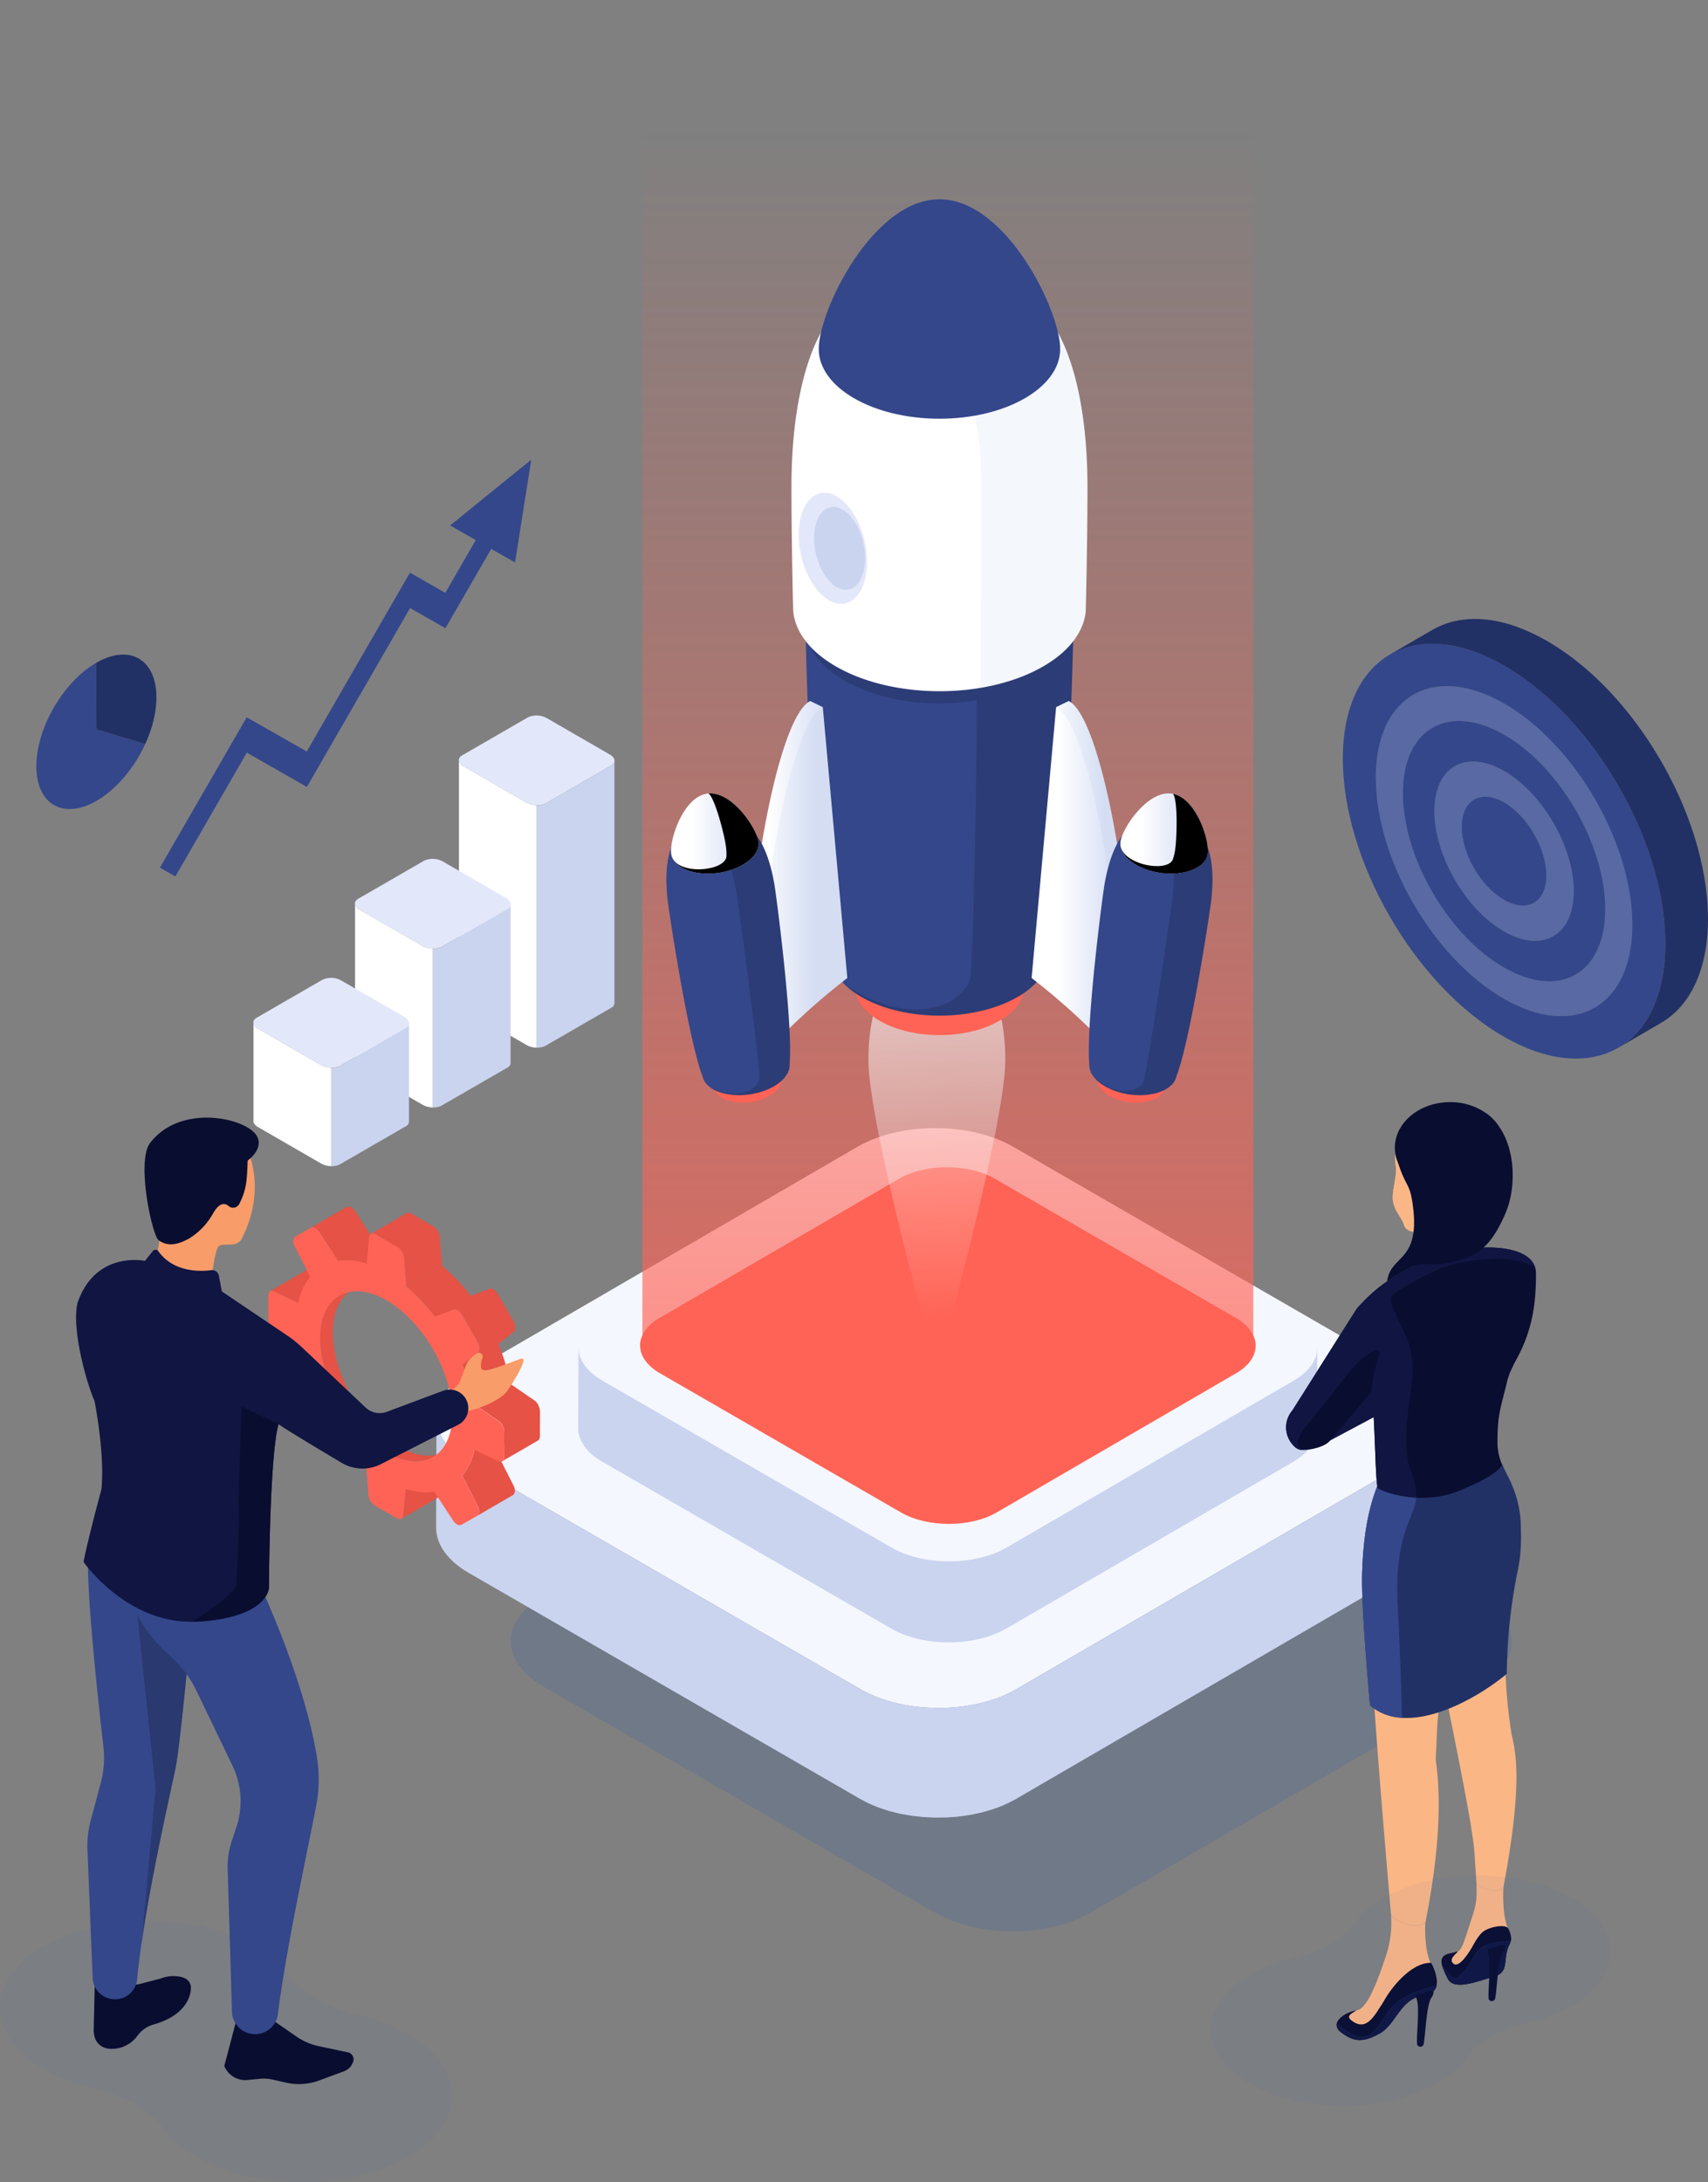 <svg xmlns="http://www.w3.org/2000/svg" xmlns:xlink="http://www.w3.org/1999/xlink" width="458.993" height="586.275" viewBox="0 0 458.993 586.275">
  <rect x="0" y="0" width="458.993" height="586.275" fill="#808080" stroke="none"/>
  <defs>
    <linearGradient id="linear-gradient" x1="0.5" y1="0.888" x2="0.5" y2="0.09" gradientUnits="objectBoundingBox">
      <stop offset="0" stop-color="#ff6355" stop-opacity="0.698"/>
      <stop offset="1" stop-color="#ff6355" stop-opacity="0"/>
    </linearGradient>
    <linearGradient id="linear-gradient-2" x1="0.494" y1="-0.025" x2="0.511" y2="0.884" gradientUnits="objectBoundingBox">
      <stop offset="0" stop-color="#fff" stop-opacity="0.698"/>
      <stop offset="1" stop-color="#fff" stop-opacity="0"/>
    </linearGradient>
    <linearGradient id="linear-gradient-3" y1="0.5" x2="1" y2="0.5" gradientUnits="objectBoundingBox">
      <stop offset="0.25" stop-color="#fff"/>
      <stop offset="0.7" stop-color="#dee4f7"/>
    </linearGradient>
  </defs>
  <g id="Group_3936" data-name="Group 3936" transform="translate(-2265.52 -1023.755)">
    <g id="Group_3941" data-name="Group 3941">
      <g id="Group_3936-2" data-name="Group 3936">
        <path id="Path_6124" data-name="Path 6124" d="M2704.18,1272.325c-.062,21.872-15.541,30.706-34.586,19.71s-34.414-37.639-34.352-59.511,15.542-30.693,34.576-19.7S2704.242,1250.453,2704.18,1272.325Zm-34.562,11.341c15.024,8.674,27.24,1.724,27.289-15.54s-12.088-38.274-27.112-46.949-27.231-1.706-27.28,15.546,12.089,38.275,27.1,46.943" fill="#5869a3"/>
      </g>
      <g id="Group_3937" data-name="Group 3937">
        <path id="Path_6125" data-name="Path 6125" d="M2688.439,1263.237c-.033,11.891-8.445,16.685-18.794,10.711s-18.7-20.445-18.662-32.336,8.446-16.673,18.784-10.7S2688.473,1251.358,2688.439,1263.237Zm-18.77,2.258c6.286,3.629,11.394.718,11.414-6.505s-5.054-16-11.34-19.629-11.383-.713-11.4,6.5,5.054,16.013,11.33,19.636" fill="#5869a3"/>
      </g>
      <g id="Group_3938" data-name="Group 3938">
        <path id="Path_6126" data-name="Path 6126" d="M2669.618,1283.666c15.024,8.674,27.24,1.724,27.289-15.54s-12.088-38.274-27.112-46.948-27.231-1.707-27.28,15.545S2654.6,1275,2669.618,1283.666Zm.027-9.718c-10.338-5.969-18.7-20.445-18.662-32.336s8.446-16.673,18.784-10.7,18.706,20.45,18.672,32.329-8.445,16.685-18.794,10.711" fill="#34478b"/>
      </g>
      <g id="Group_3939" data-name="Group 3939">
        <path id="Path_6127" data-name="Path 6127" d="M2626.38,1227.407c-.078,27.508,19.257,61,43.185,74.812s43.4,2.731,43.478-24.777-19.257-60.985-43.2-74.806S2626.458,1199.912,2626.38,1227.407Zm43.214,64.628c-19.035-10.99-34.414-37.639-34.351-59.511s15.541-30.693,34.576-19.7,34.423,37.633,34.361,59.505-15.541,30.706-34.586,19.71" fill="#34478b"/>
      </g>
      <g id="Group_3940" data-name="Group 3940">
        <path id="Path_6128" data-name="Path 6128" d="M2658.339,1245.859c.021-7.211,5.129-10.122,11.4-6.5s11.361,12.418,11.34,19.629-5.128,10.134-11.414,6.505S2658.319,1253.082,2658.339,1245.859Z" fill="#34478b"/>
      </g>
      <path id="Path_6129" data-name="Path 6129" d="M2666.319,1200.778q-1.04-.5-2.065-.943c-.243-.1-.486-.215-.727-.313-.646-.264-1.285-.505-1.921-.731-.155-.055-.313-.12-.467-.173q-1.182-.405-2.339-.722c-.457-.125-.908-.232-1.359-.337-.206-.048-.415-.107-.62-.151q-.99-.213-1.961-.364c-.984-.151-1.945-.237-2.894-.29-.191-.011-.384-.024-.573-.031-.852-.031-1.69-.028-2.51.02-.145.009-.285.027-.429.038-.662.05-1.314.128-1.955.229-.2.031-.4.062-.6.1-.735.136-1.46.3-2.163.5-.034.01-.066.023-.1.033-.666.2-1.313.431-1.948.687-.188.076-.372.156-.556.237q-.816.357-1.6.78c-.172.093-.35.175-.519.273l11.47-6.665.237-.136c.091-.051.19-.087.281-.137q.78-.424,1.6-.781c.1-.044.2-.1.3-.145.083-.035.173-.057.256-.091.636-.256,1.282-.49,1.948-.687.028-.008.055-.021.084-.029l.016,0c.7-.2,1.429-.363,2.164-.5.086-.016.166-.043.252-.058.113-.02.234-.023.347-.041.642-.1,1.293-.178,1.957-.228.106-.008.207-.03.314-.037.037,0,.076,0,.113,0,.82-.048,1.658-.051,2.509-.02.083,0,.162-.006.245,0,.109.005.223.027.331.033.949.053,1.911.139,2.894.29h.006c.643.1,1.294.221,1.952.362.21.046.424.105.636.155.407.1.812.185,1.224.3.039.011.081.026.12.037.772.213,1.551.451,2.339.721.155.053.313.118.468.174.635.226,1.274.466,1.919.73.086.035.169.061.255.1.157.065.318.15.475.217q1.024.439,2.062.942c.261.127.522.251.784.384.909.459,1.823.942,2.746,1.475,1.15.664,2.287,1.388,3.414,2.14.193.128.386.253.578.384q1.612,1.1,3.188,2.316c.2.158.408.318.612.479,1.068.839,2.125,1.707,3.163,2.618.09.079.178.162.268.242,1,.888,1.991,1.812,2.964,2.762.1.095.2.181.3.277.06.06.118.124.179.183.745.74,1.484,1.493,2.209,2.266.049.052.1.107.145.159q1.017,1.089,2.006,2.22c.064.074.132.143.2.217.082.094.157.2.238.29q1.632,1.891,3.186,3.881c.03.038.063.074.093.112.08.1.153.213.233.316q1.233,1.6,2.41,3.268c.078.11.162.215.24.325.036.052.069.1.1.157q1.126,1.611,2.192,3.272c.068.107.143.209.211.316.1.159.195.324.295.484q.861,1.362,1.682,2.752c.085.144.177.284.262.429.031.054.06.11.092.165q.926,1.594,1.793,3.219c.048.089.1.176.148.265.1.179.181.362.275.542q.678,1.293,1.319,2.6c.088.181.186.358.273.54.052.108.1.218.149.326.528,1.1,1.039,2.212,1.524,3.329.016.035.033.07.048.1.053.12.1.242.149.363q.648,1.51,1.24,3.033c.064.164.137.327.2.491.052.136.095.273.147.41.455,1.2.891,2.4,1.294,3.607.008.024.018.048.025.071.025.074.044.148.068.222.41,1.241.786,2.483,1.138,3.727.044.155.1.311.142.466.024.085.039.17.063.255q.594,2.169,1.062,4.333c.028.128.067.256.094.383.04.187.069.373.108.56.116.567.223,1.133.326,1.7.072.393.145.787.21,1.179.1.583.181,1.165.263,1.746.039.274.089.55.124.824.01.072.012.142.021.213q.237,1.871.365,3.718c.019.262.033.523.048.785.074,1.264.124,2.521.12,3.763-.038,13.665-4.861,23.279-12.64,27.8l-11.469,6.666c7.779-4.521,12.6-14.134,12.64-27.8,0-1.241-.046-2.5-.12-3.762-.016-.262-.03-.524-.048-.786-.088-1.231-.207-2.469-.365-3.715-.044-.347-.1-.7-.146-1.044-.082-.58-.166-1.159-.263-1.741-.065-.394-.138-.789-.21-1.184-.1-.563-.209-1.127-.325-1.692-.065-.315-.134-.631-.2-.946q-.471-2.164-1.063-4.335c-.065-.238-.135-.476-.2-.714-.353-1.246-.73-2.491-1.14-3.735-.032-.1-.06-.192-.092-.289-.4-1.205-.839-2.408-1.294-3.607q-.172-.453-.349-.9-.594-1.52-1.239-3.03c-.067-.156-.13-.313-.2-.469-.486-1.116-1-2.226-1.524-3.329-.138-.289-.281-.576-.422-.864q-.643-1.314-1.324-2.612c-.139-.265-.274-.531-.415-.794q-.872-1.626-1.8-3.224c-.116-.2-.237-.4-.354-.595q-.82-1.389-1.682-2.752c-.168-.266-.334-.532-.5-.8q-1.069-1.659-2.194-3.275c-.113-.162-.231-.321-.345-.482q-1.174-1.66-2.407-3.264c-.111-.144-.218-.291-.329-.434q-1.549-1.992-3.187-3.88c-.144-.167-.286-.338-.431-.5q-1-1.138-2.021-2.236l-.129-.143q-1.09-1.161-2.212-2.268c-.157-.155-.317-.3-.475-.459q-1.459-1.425-2.965-2.763c-.089-.079-.177-.163-.267-.242-1.039-.911-2.1-1.778-3.163-2.618-.2-.16-.407-.321-.612-.479q-1.575-1.212-3.188-2.316c-.192-.13-.386-.255-.578-.384-1.128-.752-2.264-1.475-3.415-2.14-.923-.533-1.837-1.016-2.746-1.476C2666.839,1201.028,2666.579,1200.9,2666.319,1200.778Z" fill="#223165"/>
    </g>
    <g id="Group_3944" data-name="Group 3944">
      <g id="Group_3943" data-name="Group 3943" style="isolation: isolate">
        <g id="Group_3942" data-name="Group 3942">
          <path id="Path_6130" data-name="Path 6130" d="M2386.482,1164.927l21.8-17.673-4.35,27.615-6.411-3.647-12.3,21.314-9.5-5.413-27.736,48.047-16.137-9.2-19.2,33.254-4.15-2.365,23.319-40.39,16.137,9.19,27.736-48.041,9.5,5.414,8.184-14.175Z" fill="#34478b"/>
        </g>
      </g>
    </g>
    <g id="Group_3954" data-name="Group 3954">
      <g id="Group_3945" data-name="Group 3945">
        <path id="Path_6131" data-name="Path 6131" d="M2307.538,1211.993q.018-.469.017-.935C2307.556,1211.369,2307.55,1211.68,2307.538,1211.993Z" fill="#127171"/>
      </g>
      <g id="Group_3946" data-name="Group 3946">
        <path id="Path_6132" data-name="Path 6132" d="M2304.781,1223.119c.225-.514.441-1.032.64-1.549a34.521,34.521,0,0,0,1.19-3.643,33.948,33.948,0,0,1-1.19,3.647Q2305.12,1222.349,2304.781,1223.119Z" fill="#1bafaf"/>
      </g>
      <g id="Group_3951" data-name="Group 3951" style="isolation: isolate">
        <g id="Group_3947" data-name="Group 3947">
          <path id="Path_6133" data-name="Path 6133" d="M2302.794,1200.682a8.1,8.1,0,0,1,2.575,2.355A8.145,8.145,0,0,0,2302.794,1200.682Z" fill="#1bafaf"/>
        </g>
        <g id="Group_3948" data-name="Group 3948">
          <path id="Path_6134" data-name="Path 6134" d="M2299.445,1199.665a8.114,8.114,0,0,1,3.349,1.017A8.221,8.221,0,0,0,2299.445,1199.665Z" fill="#1bafaf"/>
        </g>
        <g id="Group_3949" data-name="Group 3949">
          <path id="Path_6135" data-name="Path 6135" d="M2299,1199.636a11.335,11.335,0,0,0-3.452.423q-.5.133-1.012.311.513-.179,1.012-.315A11.449,11.449,0,0,1,2299,1199.636Z" fill="#1bafaf"/>
        </g>
        <g id="Group_3950" data-name="Group 3950">
          <path id="Path_6136" data-name="Path 6136" d="M2291.373,1201.839l.051,17.866,13.121,3.939c-.506,1.1-1.067,2.189-1.677,3.245a38.193,38.193,0,0,1-3.332,4.875,33.4,33.4,0,0,1-3.884,4.1,25.821,25.821,0,0,1-4.173,3.037,17.582,17.582,0,0,1-4.177,1.784,11.2,11.2,0,0,1-3.9.39,7.932,7.932,0,0,1-5.924-3.372,11.113,11.113,0,0,1-1.624-3.543,17.283,17.283,0,0,1-.559-4.479,25.484,25.484,0,0,1,.532-5.112,33.511,33.511,0,0,1,1.6-5.4,39.1,39.1,0,0,1,5.886-10.19,33.491,33.491,0,0,1,3.884-4.1A26.067,26.067,0,0,1,2291.373,1201.839Z" fill="#34478b"/>
        </g>
      </g>
      <g id="Group_3952" data-name="Group 3952">
        <path id="Path_6137" data-name="Path 6137" d="M2305.369,1203.037a10.084,10.084,0,0,1,1.085,1.961A10.3,10.3,0,0,0,2305.369,1203.037Z" fill="#1bafaf"/>
      </g>
      <g id="Group_3953" data-name="Group 3953">
        <path id="Path_6138" data-name="Path 6138" d="M2291.373,1201.839a18.486,18.486,0,0,1,3.165-1.469q.513-.177,1.012-.311a11.227,11.227,0,0,1,3.667-.412q.114.008.228.018a7.9,7.9,0,0,1,5.924,3.372,10.3,10.3,0,0,1,1.085,1.961,12.7,12.7,0,0,1,.542,1.576,17.5,17.5,0,0,1,.559,4.483q0,.467-.017.936a26.644,26.644,0,0,1-.515,4.176q-.178.878-.412,1.758a34.521,34.521,0,0,1-1.19,3.643c-.2.517-.415,1.035-.64,1.549q-.115.264-.234.526l-13.123-3.94Z" fill="#223165"/>
      </g>
    </g>
    <g id="Group_3958" data-name="Group 3958">
      <g id="Group_3957" data-name="Group 3957">
        <g id="Group_3955" data-name="Group 3955">
          <path id="Path_6139" data-name="Path 6139" d="M2663.021,1452.61c11.595,6.7,11.655,17.552.136,24.246L2558.625,1537.6c-11.52,6.694-30.264,6.694-41.858,0l-105.217-60.747c-11.594-6.694-11.655-17.551-.136-24.246l104.532-60.747c11.52-6.7,30.264-6.7,41.858,0Z" fill="#1a50b2" opacity="0.15"/>
          <path id="Path_6140" data-name="Path 6140" d="M2643.021,1392.61c11.595,6.7,11.655,17.552.136,24.246L2538.625,1477.6c-11.52,6.694-30.264,6.694-41.858,0l-105.217-60.747c-11.594-6.694-11.655-17.551-.136-24.246l104.532-60.747c11.52-6.7,30.264-6.7,41.858,0Z" fill="#f5f7ff"/>
          <path id="Path_6141" data-name="Path 6141" d="M2651.734,1405.339c-.008.149-.017.3-.032.447-.013.13-.031.259-.049.389-.02.148-.042.295-.069.443-.025.131-.053.262-.082.393s-.067.287-.1.43-.074.262-.115.392-.091.286-.142.429c-.045.127-.094.254-.144.381q-.09.225-.189.449c-.056.125-.114.25-.175.374-.072.149-.15.3-.229.445-.065.119-.13.239-.2.357-.1.177-.213.352-.326.527-.068.1-.134.211-.2.316-.133.192-.275.384-.42.574-.062.082-.12.166-.185.247-.239.3-.5.6-.768.9-.07.076-.145.151-.217.227q-.321.336-.67.666c-.106.1-.213.2-.323.3-.139.125-.282.249-.427.372s-.269.228-.408.341-.306.242-.463.362-.29.221-.44.33-.331.235-.5.352-.311.214-.471.319c-.176.115-.356.228-.538.34-.226.141-.449.282-.685.419L2538.625,1477.6c-.642.373-1.313.717-2,1.048q-.27.131-.543.256c-.619.285-1.25.557-1.9.81-.084.033-.165.069-.25.1-.692.264-1.405.5-2.125.728-.5.158-1.013.3-1.526.436-.386.1-.768.217-1.161.312-.539.131-1.09.24-1.64.351-.4.08-.789.171-1.19.241-.167.03-.336.053-.5.081q-1.016.166-2.047.289c-.2.025-.4.051-.6.072q-1.2.129-2.4.2c-.149.009-.3.015-.447.023-.54.027-1.082.034-1.623.044s-1.083.015-1.624.008c-.452-.006-.9-.02-1.354-.038q-.753-.029-1.5-.08-.686-.048-1.366-.114-.742-.072-1.479-.165-.664-.086-1.323-.187-.79-.123-1.57-.273c-.545-.1-1.09-.207-1.626-.329-.129-.03-.258-.057-.386-.088-.755-.179-1.5-.381-2.23-.6-.209-.062-.416-.128-.623-.194q-.915-.287-1.8-.614c-.171-.063-.345-.123-.514-.188-.538-.208-1.057-.439-1.575-.669-.253-.113-.514-.214-.761-.332-.747-.354-1.474-.73-2.171-1.133l-105.217-60.747c-5.834-3.368-8.748-7.791-8.736-12.207l-.1,29.477c-.012,4.416,2.9,8.838,8.736,12.207l105.217,60.747c.7.4,1.424.779,2.171,1.133.247.118.508.219.761.331.443.2.879.4,1.336.582.078.031.16.057.239.088.169.065.343.124.514.188q.885.327,1.8.614c.207.065.414.132.623.194.141.042.276.089.418.13.6.17,1.2.323,1.812.468.128.031.257.058.386.088.3.067.59.139.889.2.243.05.493.081.738.128.52.1,1.042.191,1.569.273.211.032.416.079.628.109.23.032.464.048.7.078q.736.093,1.478.165c.236.023.468.059.7.079.22.018.443.02.663.035.5.035,1,.06,1.5.08.252.01.5.034.753.041.2,0,.4-.006.6,0,.542.007,1.082,0,1.623-.008.269-.005.538.006.807,0s.546-.027.819-.041c.148-.007.3-.013.444-.022.675-.04,1.35-.089,2.02-.155.129-.013.255-.032.384-.046.2-.022.4-.048.6-.072q1.031-.123,2.047-.289c.168-.028.337-.051.5-.081.08-.014.161-.024.241-.038.322-.058.633-.139.952-.2.549-.111,1.1-.219,1.637-.35.393-.095.775-.207,1.163-.313.512-.139,1.024-.277,1.524-.435.108-.034.221-.059.328-.093q.913-.3,1.8-.635c.085-.033.166-.069.25-.1.648-.253,1.278-.525,1.9-.81q.273-.126.543-.256c.684-.331,1.355-.675,2-1.048l104.532-60.748.361-.213c.112-.068.215-.138.325-.206.181-.113.361-.225.536-.34s.318-.213.474-.32.336-.233.5-.351.3-.22.443-.331.31-.239.46-.361.276-.227.411-.342.286-.246.424-.37c.058-.052.12-.1.176-.154s.1-.1.148-.147c.233-.22.455-.442.669-.666.073-.076.149-.151.219-.227.271-.3.528-.593.767-.9.01-.013.023-.026.033-.038.055-.07.1-.142.154-.212.144-.19.286-.38.418-.572.071-.106.138-.212.206-.317.112-.175.222-.349.325-.525.027-.048.061-.095.088-.143.04-.072.073-.144.111-.216.08-.147.157-.295.229-.443.061-.125.119-.25.175-.376.067-.149.13-.3.189-.448.027-.067.059-.133.084-.2s.039-.121.061-.182q.075-.213.141-.428c.041-.131.08-.261.115-.392s.072-.287.1-.43c.017-.078.041-.156.057-.235.01-.052.015-.105.025-.158.027-.148.049-.3.069-.443.018-.13.036-.259.049-.389.015-.149.024-.3.032-.447,0-.087.016-.174.019-.261s0-.174,0-.26l.1-29.477C2651.756,1404.991,2651.744,1405.165,2651.734,1405.339Z" fill="#cad4ef"/>
        </g>
        <g id="Group_3956" data-name="Group 3956">
          <path id="Path_6142" data-name="Path 6142" d="M2613.065,1376.787c8.56,4.942,8.6,12.957.1,17.9L2536,1439.533c-8.505,4.942-22.342,4.943-30.9,0l-77.676-44.847c-8.56-4.942-8.6-12.957-.1-17.9l77.171-44.847c8.5-4.942,22.342-4.942,30.9,0Z" fill="#f5f7ff"/>
          <path id="Path_6143" data-name="Path 6143" d="M2619.5,1386.184c-.006.11-.012.22-.023.33s-.023.191-.036.287-.032.218-.052.327-.039.194-.06.29-.049.212-.077.318-.055.193-.085.289-.067.211-.1.316-.069.189-.106.282c-.044.111-.091.221-.14.331-.041.093-.084.185-.129.277-.054.11-.11.219-.17.328-.047.088-.095.176-.146.264-.076.13-.157.26-.24.389-.051.077-.1.155-.152.233-.1.142-.2.283-.31.424-.046.061-.089.122-.137.182-.176.224-.366.444-.566.662-.052.056-.108.111-.161.167q-.237.249-.494.492c-.079.074-.158.148-.239.222-.1.092-.208.183-.315.274s-.2.168-.3.252-.225.178-.341.267-.215.163-.325.244-.245.173-.37.259-.229.158-.348.236-.263.168-.4.251c-.166.1-.331.208-.506.309L2536,1439.533c-.474.276-.97.53-1.475.774-.132.065-.266.127-.4.189-.457.211-.923.412-1.4.6-.062.024-.122.052-.185.075-.511.2-1.036.371-1.568.538-.37.116-.748.219-1.127.322-.285.077-.567.16-.857.23-.4.1-.8.177-1.21.259-.293.06-.583.127-.879.178-.124.022-.249.04-.372.06q-.75.123-1.511.214c-.148.017-.295.037-.444.053q-.882.095-1.773.148l-.331.017c-.4.02-.8.025-1.2.033s-.8.01-1.2.005c-.333,0-.666-.014-1-.028-.371-.014-.74-.033-1.11-.059-.337-.023-.673-.052-1.009-.084q-.547-.053-1.091-.122-.49-.063-.977-.138c-.389-.06-.774-.128-1.158-.2-.4-.076-.8-.152-1.2-.242-.095-.022-.191-.042-.285-.065-.557-.132-1.106-.281-1.646-.442-.155-.046-.307-.095-.461-.143q-.675-.211-1.328-.454c-.126-.046-.255-.09-.38-.138-.4-.154-.78-.324-1.163-.494-.186-.083-.379-.158-.561-.245-.552-.261-1.088-.539-1.6-.836l-77.676-44.847c-4.308-2.487-6.459-5.752-6.45-9.012l-.073,21.761c-.009,3.261,2.142,6.526,6.45,9.013l77.676,44.846c.515.3,1.051.575,1.6.836.182.087.375.162.561.245.327.145.649.3.987.43l.176.064c.125.048.254.092.38.139q.654.242,1.328.454c.154.048.306.1.461.143.1.03.2.066.308.1.44.126.887.239,1.338.346.094.023.19.043.285.065.218.05.435.1.656.148.179.037.364.06.545.095.384.073.769.141,1.158.2.156.024.308.059.464.081s.343.035.513.057q.545.069,1.091.122c.174.017.346.044.521.058s.326.015.489.027c.369.025.738.044,1.108.059.185.007.37.025.555.029.149,0,.3,0,.446,0,.4.005.8,0,1.2-.006.2,0,.4,0,.595,0s.4-.02.605-.03c.109-.006.218-.01.328-.017.5-.029,1-.065,1.491-.114.095-.01.189-.024.283-.034.149-.016.3-.035.444-.053q.761-.091,1.511-.214c.124-.02.248-.038.372-.059.059-.011.119-.018.178-.029.237-.042.467-.1.7-.15.406-.082.811-.162,1.209-.258.29-.07.572-.153.858-.231.378-.1.757-.205,1.126-.322.079-.025.163-.043.242-.068.45-.146.891-.3,1.326-.469.063-.024.123-.051.185-.076.478-.186.944-.387,1.4-.6.134-.062.268-.124.4-.188.5-.245,1-.5,1.475-.774l77.17-44.847c.09-.052.179-.1.267-.158s.159-.1.24-.152c.133-.083.266-.166.4-.25s.234-.158.349-.237.248-.172.368-.259.219-.163.327-.245.229-.176.34-.266.2-.167.3-.252.211-.182.313-.274c.043-.038.089-.075.13-.113s.072-.073.11-.109c.171-.162.336-.326.493-.491.054-.056.11-.112.162-.168q.3-.327.566-.661l.024-.028c.041-.052.075-.1.114-.156.107-.141.211-.281.309-.423.053-.077.1-.156.152-.234.083-.128.164-.257.239-.387.021-.036.046-.07.066-.106.029-.052.053-.106.082-.159.059-.109.115-.218.169-.327.045-.093.088-.185.129-.278.049-.11.1-.22.139-.33.02-.05.044-.1.063-.148s.028-.09.044-.134c.038-.106.072-.211.1-.317s.058-.192.084-.289.054-.211.078-.318c.013-.057.03-.115.042-.173.008-.039.011-.078.018-.117.02-.109.037-.218.052-.327s.026-.191.036-.287.017-.22.023-.33c0-.064.012-.128.014-.193s0-.128,0-.192l.073-21.761C2619.514,1385.927,2619.5,1386.056,2619.5,1386.184Z" fill="#cad4ef"/>
        </g>
        <path id="Path_6144" data-name="Path 6144" d="M2438.151,1023.755V1385.49c.088,2.611,1.887,5.2,5.331,7.174l64.234,37.1c7.086,4.08,18.516,4.08,25.558,0l63.817-37.1c3.4-1.974,5.155-4.541,5.243-7.108v-361.8Z" fill="url(#linear-gradient)"/>
        <path id="Path_6145" data-name="Path 6145" d="M2597.584,1377.806c7.132,4.118,7.17,10.8.084,14.914l-64.3,37.368c-7.086,4.118-18.616,4.118-25.748,0l-64.721-37.367c-7.132-4.118-7.17-10.8-.084-14.914l64.3-37.368c7.086-4.118,18.617-4.118,25.749,0Z" fill="#ff6355"/>
      </g>
    </g>
    <g id="Group_3966" data-name="Group 3966">
      <g id="Group_3959" data-name="Group 3959">
        <path id="Path_6146" data-name="Path 6146" d="M2535.685,1308.405c0-17.994-8.238-32.581-18.4-32.581s-18.4,14.587-18.4,32.581,18.4,83.589,18.4,83.589S2535.685,1326.4,2535.685,1308.405Z" fill="url(#linear-gradient-2)"/>
      </g>
      <g id="Group_3965" data-name="Group 3965">
        <g id="Group_3964" data-name="Group 3964">
          <path id="Path_6147" data-name="Path 6147" d="M2501.878,1279.4c8.879-5.122,23.294-5.122,32.193.022,8.891,5.124,8.907,13.459.008,18.579-8.881,5.136-23.293,5.136-32.2-.011S2492.99,1284.536,2501.878,1279.4Z" fill="#ff6355"/>
          <path id="Path_6148" data-name="Path 6148" d="M2492.446,1177.146c14.08-8.12,36.937-8.12,51.042.035,6.773,3.9,10.261,8.98,10.536,14.1-.016.593-.031,1.192-.044,1.793-.742,30.7-2.562,71.214-6.348,87.122a10.975,10.975,0,0,1-1.52,4.747,4.868,4.868,0,0,1-1.234,1.792l-.021.012a20.842,20.842,0,0,1-5.867,4.847c-11.586,6.7-30.4,6.7-42.014-.016a20.984,20.984,0,0,1-5.813-4.786c-.027-.02-.055-.039-.083-.057a5.185,5.185,0,0,1-1.317-1.968,10.935,10.935,0,0,1-1.426-4.538c-3.8-15.9-5.62-56.529-6.358-87.27-.015-.564-.032-1.127-.042-1.681C2482.191,1186.148,2485.672,1181.061,2492.446,1177.146Z" fill="#34478b"/>
          <path id="Path_6149" data-name="Path 6149" d="M2492.446,1177.146c14.08-8.12,36.937-8.12,51.042.035,6.773,3.9,10.261,8.98,10.536,14.1-.016.593-.031,1.192-.044,1.793-.742,30.7-2.562,71.214-6.348,87.122a10.975,10.975,0,0,1-1.52,4.747,4.868,4.868,0,0,1-1.234,1.792l-.021.012a20.842,20.842,0,0,1-5.867,4.847c-11.586,6.7-30.4,6.7-42.014-.016-.552-.321-1.068-.653-1.569-.992-.163-.11-.316-.222-.474-.335-.34-.242-.666-.491-.981-.743-.144-.118-.3-.234-.435-.355-.376-.315-.728-.636-1.06-.965-.05-.047-.1-.092-.153-.141,18.231,12.8,32.925,5.261,34.037-1.976.021-.363.055-.723.06-1.089.9-13.621,1.4-44.792,1.672-73.07l.008,0c-12.229,2.048-25.968.29-35.619-5.289-6.573-3.8-10.04-8.693-10.483-13.662-.015-.564-.032-1.127-.042-1.681C2482.191,1186.148,2485.672,1181.061,2492.446,1177.146Z" opacity="0.15" style="mix-blend-mode: overlay;isolation: isolate"/>
          <path id="Path_6150" data-name="Path 6150" d="M2469.255,1308.775l-3.379-1.649c-.76-39.648,8.487-90.625,17.376-95.035l3.376,1.648,6.589,72.775A180.007,180.007,0,0,0,2469.255,1308.775Z" fill="url(#linear-gradient-3)"/>
          <g id="Group_3960" data-name="Group 3960" opacity="0.05" style="mix-blend-mode: multiply;isolation: isolate">
            <path id="Path_6151" data-name="Path 6151" d="M2493.217,1286.514l-6.589-72.775c-8.881,4.414-18.128,55.387-17.373,95.036A180.007,180.007,0,0,1,2493.217,1286.514Z" fill="#1a50b2"/>
          </g>
          <path id="Path_6152" data-name="Path 6152" d="M2566.7,1308.775l3.381-1.649c.76-39.648-8.487-90.625-17.376-95.035l-3.373,1.648-6.586,72.775A179.98,179.98,0,0,1,2566.7,1308.775Z" fill="url(#linear-gradient-3)"/>
          <g id="Group_3961" data-name="Group 3961" opacity="0.05" style="mix-blend-mode: multiply;isolation: isolate">
            <path id="Path_6153" data-name="Path 6153" d="M2549.333,1213.739l3.373-1.648c8.889,4.41,18.136,55.387,17.376,95.035l-3.381,1.649C2567.463,1269.126,2558.216,1218.153,2549.333,1213.739Z" fill="#1a50b2"/>
          </g>
          <path id="Path_6154" data-name="Path 6154" d="M2563.638,1310.11a14.175,14.175,0,0,1,12.7,1.789c3.223,2.516,2.767,5.806-1.024,7.331a14.164,14.164,0,0,1-12.7-1.787C2559.391,1314.92,2559.853,1311.64,2563.638,1310.11Z" fill="#ff6355"/>
          <path id="Path_6155" data-name="Path 6155" d="M2558.255,1309.686c-.868-9.123,2.521-37.358,3.841-46.752,1.524-10.836,5.032-15.006,6.054-15.81l.01.007a8.322,8.322,0,0,1,2.578-1.587c4.942-1.995,12.363-.95,16.569,2.34a8.384,8.384,0,0,1,2.041,2.227l.02,0c.76,1.052,2.985,6.027,1.463,16.863-1.32,9.392-5.842,37.44-9.19,45.986a4.351,4.351,0,0,1-.861,1.791,1.909,1.909,0,0,1-.586.636l-.01,0a8.319,8.319,0,0,1-2.58,1.588c-4.942,2-12.363.955-16.572-2.336a8.418,8.418,0,0,1-2.027-2.209.19.19,0,0,1-.029-.029,2.058,2.058,0,0,1-.412-.847A4.311,4.311,0,0,1,2558.255,1309.686Z" fill="#34478b"/>
          <path id="Path_6156" data-name="Path 6156" d="M2572.919,1314.1c.028-.143.059-.283.083-.428,1.877-9.008,6.1-37.915,7.462-47.568,1.566-11.145-1.221-12.467-1.623-17.358l-7.476-3.422c4.927-1.673,11.907-.592,15.942,2.564a8.384,8.384,0,0,1,2.041,2.227l.02,0c.76,1.052,2.985,6.027,1.463,16.863-1.32,9.392-5.842,37.44-9.19,45.986a4.351,4.351,0,0,1-.861,1.791,1.909,1.909,0,0,1-.586.636l-.01,0a8.319,8.319,0,0,1-2.58,1.588c-.088.034-.187.057-.28.09v.006c-.316.122-.643.229-.977.325-.179.049-.369.089-.553.134-.254.06-.513.114-.778.166-.179.034-.355.065-.536.091-.418.066-.841.112-1.271.148-.122.008-.249.01-.373.014-.369.022-.742.03-1.118.03-.078-.005-.156.005-.233,0l0-.008a18.067,18.067,0,0,1-10.458-3.335,9.03,9.03,0,0,1-1.649-1.654C2565.866,1319.043,2572.078,1316.887,2572.919,1314.1Z" opacity="0.15" style="mix-blend-mode: overlay;isolation: isolate"/>
          <path id="Path_6157" data-name="Path 6157" d="M2566.636,1249.852c-.527,3.735,4.3,7.5,10.768,8.412s12.141-1.382,12.667-5.119-3.205-15.267-9.674-16.176S2567.162,1246.116,2566.636,1249.852Z" fill="url(#linear-gradient-3)"/>
          <path id="Path_6158" data-name="Path 6158" d="M2590.071,1253.145c-.526,3.737-6.2,6.032-12.667,5.119-5.759-.809-10.2-3.882-10.74-7.178.9,5.02,12.532,7.162,14.031,3.581a15.405,15.405,0,0,0,.643-2.748c.487-3.462.7-13.268-.586-14.881.148.028.3.07.449.109C2587.172,1238.848,2590.574,1249.567,2590.071,1253.145Z" style="mix-blend-mode: overlay;isolation: isolate"/>
          <path id="Path_6159" data-name="Path 6159" d="M2459.616,1311.894a14.185,14.185,0,0,1,12.7-1.779c3.79,1.529,4.257,4.819,1.034,7.328a14.161,14.161,0,0,1-12.7,1.784C2456.857,1317.692,2456.4,1314.412,2459.616,1311.894Z" fill="#ff6355"/>
          <path id="Path_6160" data-name="Path 6160" d="M2454.323,1312.973c-3.347-8.531-7.874-36.608-9.2-46-1.52-10.836.705-15.811,1.465-16.863h.009a8.383,8.383,0,0,1,2.042-2.237c4.2-3.278,11.62-4.319,16.571-2.315a8.338,8.338,0,0,1,2.576,1.578l.018-.011c1.019.8,4.531,4.974,6.055,15.81,1.317,9.389,4.705,37.6,3.845,46.735a4.383,4.383,0,0,1-.337,1.961,1.924,1.924,0,0,1-.389.772l-.006.006a8.307,8.307,0,0,1-2.045,2.239c-4.2,3.282-11.623,4.325-16.572,2.323a8.51,8.51,0,0,1-2.56-1.565c-.008-.008-.023-.013-.033-.021a2.065,2.065,0,0,1-.629-.7A4.316,4.316,0,0,1,2454.323,1312.973Z" fill="#34478b"/>
          <path id="Path_6161" data-name="Path 6161" d="M2469.635,1313.169c-.012-.144-.02-.29-.039-.436-.678-9.175-4.583-38.126-5.94-47.779-1.566-11.146-4.608-11.648-6.342-16.24l-8.129-1.229c4.273-2.967,11.283-3.851,16.029-1.928a8.338,8.338,0,0,1,2.576,1.578l.018-.011c1.019.8,4.531,4.974,6.055,15.81,1.317,9.389,4.705,37.6,3.845,46.735a4.383,4.383,0,0,1-.337,1.961,1.924,1.924,0,0,1-.389.772l-.006.006a8.307,8.307,0,0,1-2.045,2.239c-.075.055-.163.107-.244.164v.005c-.268.2-.547.4-.848.581-.158.1-.329.187-.5.283-.228.128-.459.252-.7.373-.164.081-.324.161-.493.236-.381.177-.775.34-1.178.49-.118.043-.235.078-.352.117-.355.125-.708.232-1.069.335-.077.02-.149.051-.222.07v-.009a18.079,18.079,0,0,1-10.971-.322,9,9,0,0,1-2.041-1.137C2464.219,1319.87,2469.6,1316.082,2469.635,1313.169Z" opacity="0.15" style="mix-blend-mode: overlay;isolation: isolate"/>
          <path id="Path_6162" data-name="Path 6162" d="M2445.886,1253.145c.527,3.737,6.2,6.029,12.668,5.119s11.293-4.677,10.768-8.412-7.288-13.792-13.759-12.883S2445.362,1249.409,2445.886,1253.145Z" fill="url(#linear-gradient-3)"/>
          <path id="Path_6163" data-name="Path 6163" d="M2469.322,1249.852c.525,3.735-4.294,7.5-10.768,8.412-5.757.809-10.868-.918-12.3-3.939,2.253,4.577,14.025,3.43,14.477-.425a15.638,15.638,0,0,0-.139-2.821c-.488-3.459-2.991-12.945-4.665-14.142.149-.013.3-.013.46-.02C2462.6,1236.908,2468.819,1246.274,2469.322,1249.852Z" style="mix-blend-mode: overlay;isolation: isolate"/>
          <path id="Path_6164" data-name="Path 6164" d="M2488.608,1109.542l.029.01a22.848,22.848,0,0,1,6.4-5.293c12.653-7.3,33.2-7.3,45.872.032a22.824,22.824,0,0,1,6.389,5.267l.054-.016c2.464,2.564,10.406,15.224,10.406,45.224,0,7.192-.122,18.361-.42,31.263-.016.648-.031,1.3-.047,1.959-.516,5.394-4.3,10.7-11.435,14.81-15.376,8.887-40.334,8.887-55.735-.019-7.177-4.143-10.966-9.491-11.448-14.92q-.029-.921-.047-1.833c-.3-12.9-.419-24.068-.419-31.26C2478.2,1124.766,2486.145,1112.106,2488.608,1109.542Z" fill="#fff"/>
          <g id="Group_3962" data-name="Group 3962" opacity="0.05" style="mix-blend-mode: multiply;isolation: isolate">
            <path id="Path_6165" data-name="Path 6165" d="M2518.254,1109.847l-.371-11.057c8.328-.006,16.662,1.823,23.023,5.5a22.824,22.824,0,0,1,6.389,5.267l.054-.016c2.464,2.564,10.406,15.224,10.406,45.224,0,7.192-.122,18.361-.42,31.263-.016.648-.031,1.3-.047,1.959-.516,5.394-4.3,10.7-11.435,14.81a50.57,50.57,0,0,1-16.854,5.758c.2-21.386.277-41.262.277-52.2C2529.276,1125.5,2521.207,1122.976,2518.254,1109.847Z" fill="#1a50b2"/>
          </g>
          <path id="Path_6166" data-name="Path 6166" d="M2485.541,1117.519c0,10.346,14.524,18.733,32.44,18.733s32.441-8.387,32.441-18.733-14.526-40.225-32.441-40.225S2485.541,1107.175,2485.541,1117.519Z" fill="#34478b"/>
          <g id="Group_3963" data-name="Group 3963">
            <path id="Path_6167" data-name="Path 6167" d="M2480.928,1161.917c-2.044,6.507.07,15.875,4.714,20.928s10.056,3.863,12.1-2.632-.072-15.876-4.711-20.931S2482.964,1155.41,2480.928,1161.917Z" fill="#e3e7fa"/>
          </g>
          <path id="Path_6168" data-name="Path 6168" d="M2484.869,1164.233c-1.523,4.858.053,11.852,3.522,15.625s7.507,2.887,9.031-1.965-.052-11.852-3.516-15.627S2486.392,1159.375,2484.869,1164.233Z" fill="#cad4ef"/>
        </g>
      </g>
    </g>
    <g id="Group_3971" data-name="Group 3971">
      <g id="Group_3970" data-name="Group 3970">
        <path id="Path_6169" data-name="Path 6169" d="M2662.28,1529.759c.239,5.122-.172,5.992-2.025,11.767-2.539,7.955-2.357,6.178-5.447,7.1s-1.889,3.386-.209,6.756,8.4.516,12.517-.631,2.191-4.779,3.968-8.422-1.961-2.739-1.586-14.716c.006-.223.027-.42.04-.641C2667.652,1532.407,2663.724,1531.425,2662.28,1529.759Z" fill="#fbb686"/>
        <path id="Path_6170" data-name="Path 6170" d="M2654.6,1555.382c1.68,3.369,8.4.516,12.517-.631s2.146-4.8,3.968-8.422c.9-1.786.514-2.258.033-3.469a9.928,9.928,0,0,0-10.22,4.428c-1.616,2.722-3.75,5.248-4.951,3.915-.987-1.1.4-2.117,1.392-3.195a23.276,23.276,0,0,1-2.53.618C2651.721,1549.552,2652.919,1552.012,2654.6,1555.382Z" fill="#3e4357"/>
        <path id="Path_6171" data-name="Path 6171" d="M2671.532,1543.957a5.118,5.118,0,0,0-.8-2.215c-.929-.973-4.295-.434-6.268.72-1.014.595-2.112,2.073-3.474,4.678a1.456,1.456,0,0,0-.094.148c-1.616,2.722-3.75,5.248-4.951,3.915-.987-1.1.4-2.117,1.392-3.195a23.276,23.276,0,0,1-2.53.618c-3.087.926-1.889,3.386-.209,6.756s8.4.516,12.517-.631c2.969-.826,2.772-2.96,3.118-5.441a9.244,9.244,0,0,1,.85-2.981,4.718,4.718,0,0,0,.514-1.474A6.642,6.642,0,0,0,2671.532,1543.957Z" fill="#090d30"/>
        <path id="Path_6172" data-name="Path 6172" d="M2672.485,1493.451c-.057-.366-.127-.726-.19-1.09-.094-.526-.2-1.047-.309-1.558-.067-.295-.13-.589-.2-.881-.194-.809-.6-3.946-.6-3.946-1.813-13.752-1.55-29.236.157-38.052.024-.164.049-.328.073-.484a42.981,42.981,0,0,0,1.2-10.3q0-1.08-.051-2.136v-.049c0-5.007.7-8.483-.46-11.334a21.6,21.6,0,0,0-1.435-3.15c-.514-1.061-1.02-2.075-1.449-3.107a6.276,6.276,0,0,1-.415.53,6.449,6.449,0,0,0-2.524-1.712,14.374,14.374,0,0,0-1.383-3.889c-5.236-5.841-6.44-1.834-9.866,1.285a138.711,138.711,0,0,0-7.82,24.025c-1.3,6.979,13.694,70.782,14.554,84.076.239,3.636.417,6.154.508,8.082,1.444,1.666,5.372,2.648,7.258,1.213.054-1.139,4.821-23.3,3.15-36.062C2672.627,1494.419,2672.564,1493.932,2672.485,1493.451Z" fill="#fbb686"/>
        <path id="Path_6173" data-name="Path 6173" d="M2662.443,1548.2c-2.312,3.562-4.957,8.646-7.09,6.38a35.415,35.415,0,0,1-2.279-2.715,21.541,21.541,0,0,0,1.525,3.521c1.68,3.369,8.4.516,12.517-.631s2.191-4.779,3.968-8.422a5.071,5.071,0,0,0,.387-1.057C2668.233,1545.344,2663.954,1545.862,2662.443,1548.2Z" fill="#3e4357"/>
        <path id="Path_6174" data-name="Path 6174" d="M2662.443,1548.2c-2.312,3.562-4.957,8.646-7.09,6.38a35.415,35.415,0,0,1-2.279-2.715,21.541,21.541,0,0,0,1.525,3.521c1.68,3.369,8.4.516,12.517-.631s2.191-4.779,3.968-8.422a5.071,5.071,0,0,0,.387-1.057C2668.233,1545.344,2663.954,1545.862,2662.443,1548.2Z" fill="#101542"/>
        <path id="Path_6175" data-name="Path 6175" d="M2639.328,1538.172a27.948,27.948,0,0,1-1.408,11.195c-2.808,8.459-5.287,14.249-7.977,14.548s-7.5,3.211-4.01,5.868,5.91,2.736,10.323.324,5.6-9.392,11.634-10.135c3.214-.394,4.648-2.685,3.4-5.66s-3.017-5.514-2.757-13.8c0-.088.012-.173.015-.262C2646.7,1542.275,2640.917,1540.35,2639.328,1538.172Z" fill="#fbb686"/>
        <path id="Path_6176" data-name="Path 6176" d="M2655.81,1454.584c1.5-2.952,11.66-15.849,4.53-30.716-8.552-17.834-15.247-18.671-21.158-8.024-4.022,7.246-5.456,14.99-5.949,30.723-.557,17.779,5.844,87.768,6.095,91.6,1.589,2.178,7.375,4.1,9.218,2.081,0-.068.006-.15.009-.219l.034.219c2.036-10.365,5.011-28.6,2.745-43.676.148-2.82.266-5.411.339-7.623C2651.848,1483.282,2654.9,1456.38,2655.81,1454.584Z" fill="#fbb686" fill-rule="evenodd"/>
        <g id="Group_3967" data-name="Group 3967">
          <path id="Path_6177" data-name="Path 6177" d="M2672.994,1447.694c.024-.167.048-.329.072-.487a43.118,43.118,0,0,0,1.2-10.3c0-.721-.018-1.435-.049-2.138v-.049a28.673,28.673,0,0,0-2.118-11.334,21.725,21.725,0,0,0-1.432-3.15c-.514-1.059-1.02-2.073-1.449-3.107a5.777,5.777,0,0,1-.418.53,6.472,6.472,0,0,0-2.521-1.712,14.161,14.161,0,0,0-1.383-3.889c-5.236-5.839-6.44-1.834-9.866,1.287-.1.205-.2.435-.3.65-5.98-7.964-11-6.591-15.556,1.616-4.025,7.246-7.115,14.99-7.608,30.725-.206,6.637.784,20.552,2.125,35.584,10.177,8.83,28.578-1.589,36.759-8.486A142.86,142.86,0,0,1,2672.994,1447.694Z" fill="#223165"/>
          <path id="Path_6178" data-name="Path 6178" d="M2646.11,1425.869a126.619,126.619,0,0,1,1.516-16.9c-.057-.015-.1-.118-.136-.26-2.981-.212-5.723,2.237-8.311,6.9-4.025,7.246-7.115,14.99-7.608,30.725-.206,6.637.784,20.552,2.125,35.584a14.148,14.148,0,0,0,8.592,3.346c-.243-9.293-.612-19.561-1.175-30.789C2640.157,1435.45,2646.086,1430.871,2646.11,1425.869Z" fill="#34478b"/>
        </g>
        <path id="Path_6179" data-name="Path 6179" d="M2651.733,1556.407a13.1,13.1,0,0,0-1.613-5.295c-4.9-.208-10.263,5.859-12.717,10.281l-.6.979.012,0c-.215.3-.43.593-.614.9-1.95,3.143-3.874,5.525-6.768,3.8-2.557-1.52-1.125-2.134.639-3.19-.045.01-.088.03-.133.036-2.688.3-7.5,3.211-4.01,5.868s5.91,2.736,10.323.324,5.6-9.392,11.634-10.135c2.39-.294,3.761-1.65,3.8-3.55Z" fill="#090d30" fill-rule="evenodd"/>
        <path id="Path_6180" data-name="Path 6180" d="M2639.3,1563.408c-3.683,4.669-5.377,9.877-11.013,6.545a23.2,23.2,0,0,1-3.528-2.53,2.351,2.351,0,0,0,1.174,2.36c3.486,2.661,5.91,2.736,10.323.324s5.6-9.392,11.634-10.135c2.079-.255,3.392-1.308,3.743-2.821C2648.4,1558.21,2642.578,1559.254,2639.3,1563.408Z" fill="#3e4357"/>
        <path id="Path_6181" data-name="Path 6181" d="M2639.3,1563.408c-3.683,4.669-5.377,9.877-11.013,6.545a23.2,23.2,0,0,1-3.528-2.53,2.351,2.351,0,0,0,1.174,2.36c3.486,2.661,5.91,2.736,10.323.324s5.6-9.392,11.634-10.135c2.079-.255,3.392-1.308,3.743-2.821C2648.4,1558.21,2642.578,1559.254,2639.3,1563.408Z" fill="#101542"/>
        <path id="Path_6182" data-name="Path 6182" d="M2648.4,1559.067c-1.992.89-2.739-.083-2.049,2.236s-.39,11.434.076,11.924a.953.953,0,0,0,1.528.049c.557-.524.714-10.5,2.185-12.749S2650.271,1558.235,2648.4,1559.067Z" fill="#090d30"/>
        <path id="Path_6183" data-name="Path 6183" d="M2667.619,1546.81c-1.995.884-2.739-.088-2.049,2.232s-.388,11.434.076,11.928a.958.958,0,0,0,1.531.049c.557-.524.708-10.5,2.182-12.754S2669.492,1545.973,2667.619,1546.81Z" fill="#090d30"/>
        <path id="Path_6184" data-name="Path 6184" d="M2622.972,1410.764l14.688-7.837,1.22-9.854-5.682-1.408-9.616,7.414-4.068,9.2Z" fill="#101542"/>
        <g id="Group_3969" data-name="Group 3969">
          <path id="Path_6185" data-name="Path 6185" d="M2648.244,1354.555c1.274-.452,2.442,6.98-1.329,8.941s19.26,1.608,17.6-.4-1.047-4.115-2.434-4.041-7.127-5.458-3.87-11.194-6.7-5.029-7.845-3.515-5.49,2.636-4.509,4.548S2646.285,1355.256,2648.244,1354.555Z" fill="#f7b6b2"/>
          <path id="Path_6186" data-name="Path 6186" d="M2648.244,1354.555c1.274-.452,2.442,6.98-1.329,8.941s19.26,1.608,17.6-.4-1.047-4.115-2.434-4.041-7.127-5.458-3.87-11.194-6.7-5.029-7.845-3.515-5.49,2.636-4.509,4.548S2646.285,1355.256,2648.244,1354.555Z" opacity="0.2" style="mix-blend-mode: overlay;isolation: isolate"/>
          <path id="Path_6187" data-name="Path 6187" d="M2640.6,1333.3a3.756,3.756,0,0,1,6.576-.888c3.075,3.9,3.293,5.607,6.967,9.748a13.183,13.183,0,0,0,.968.978,6.03,6.03,0,0,1,.185-1.031c.611-2.209,2.318-3.662,3.823-3.251s2.23,2.538,1.619,4.747a5.1,5.1,0,0,1-1.713,2.716c-2.479,4-3.069,5.482-7.373,7.223-3.453,1.4-7.956,2.077-8.843-.723-.729-2.284-3.017-4.047-3.017-7.439,0-2.209,1.177-6.224.844-8.15A11.455,11.455,0,0,1,2640.6,1333.3Z" fill="#f7b6b2"/>
          <path id="Path_6188" data-name="Path 6188" d="M2640.6,1333.3a3.756,3.756,0,0,1,6.576-.888c3.075,3.9,3.293,5.607,6.967,9.748a13.183,13.183,0,0,0,.968.978,6.03,6.03,0,0,1,.185-1.031c.611-2.209,2.318-3.662,3.823-3.251s2.23,2.538,1.619,4.747a5.1,5.1,0,0,1-1.713,2.716c-2.479,4-3.069,5.482-7.373,7.223-3.453,1.4-7.956,2.077-8.843-.723-.729-2.284-3.017-4.047-3.017-7.439,0-2.209,1.177-6.224.844-8.15A11.455,11.455,0,0,1,2640.6,1333.3Z" fill="#fbb686"/>
          <g id="Group_3968" data-name="Group 3968">
            <path id="Path_6189" data-name="Path 6189" d="M2665.113,1358.909c-6.825.22-12.139,1.331-16.969,3.6a74.241,74.241,0,0,0-10.466,5.925c-.051.039-.1.065-.151.1-.076.057-.151.11-.221.165-.508.363-1,.73-1.456,1.1a46.135,46.135,0,0,0-5.256,5.012,5.823,5.823,0,0,0-.778,1.015l-16.994,26.866a7.022,7.022,0,0,0,.618,9.757,3.206,3.206,0,0,0,1.631.838c2.27.2,6.591-.788,7.9-2.526,0,0,10.466-12.3,11.088-13.128.962,5.9,1.019,25.118,1.76,25.905s11.473,4.951,21.681.8c.161-.067.3-.127.46-.194,6.274-2.583,9.924-4.736,11.268-6.79a15,15,0,0,1-1.292-5.975c0-7.924.865-9.151,2.705-16.933a4,4,0,0,1,.209-.619c.13-.422.254-.816.378-1.143.59-1.357,1.214-2.649,1.858-3.822,4.546-8.277,5.2-15.837,5.2-22.974C2678.287,1359.271,2668.151,1358.854,2665.113,1358.909Z" fill="#090d30"/>
          </g>
          <path id="Path_6190" data-name="Path 6190" d="M2678.054,1364.358c-.908-3.207-4.646-4.554-8-5.1a.256.256,0,0,1-.027,0c-.318-.052-.633-.095-.944-.134-.031-.005-.067-.008-.1-.011-.288-.036-.569-.065-.842-.09l-.16-.011c-.248-.02-.493-.039-.729-.053-.079-.005-.155-.008-.234-.011-.2-.01-.4-.02-.581-.026l-.345-.007c-.127,0-.26-.006-.375-.006-.224,0-.433,0-.608,0-6.825.22-12.139,1.331-16.969,3.6-.639.3-1.32.636-2.01.985a12.464,12.464,0,0,1-1.319.687c-.448.238-.893.466-1.35.715-1.707.858-3.114,2.034-4.591,2.727a40.89,40.89,0,0,0-7.739,6.708,6.122,6.122,0,0,1,.654-.462,5.769,5.769,0,0,0-.772.566.091.091,0,0,0-.018.015,5.852,5.852,0,0,0-.741.784l-.01.014c-1.265,1.947-2.43,3.76-3.525,5.467l-13.9,21.978a6.929,6.929,0,0,0-.432,8.521,10.175,10.175,0,0,0,1.05,1.236,3.206,3.206,0,0,0,1.631.838c-1.062-1.447-1.462-2.652,1.389-6.259,1.9-2.393,6.794-8.31,11.068-13.909,5.1-6.682,9.687-8.111,8.425-5.042,0,0-2.3,7.736-1.812,10.718.057,1.057.272,3.159.415,3.942.571,7.289.616,20.114,1.264,20.8a1.554,1.554,0,0,0,.315.216c.042.024.1.056.154.08.127.07.273.139.448.218.07.032.148.064.227.1.209.088.442.18.7.274.073.027.142.053.221.08a25.5,25.5,0,0,0,2.636.775.178.178,0,0,0,.03.006c.491.118,1.014.227,1.559.33.085.013.166.028.248.042.5.089,1.017.17,1.556.236.1.014.193.027.29.038.606.073,1.229.132,1.874.168a.233.233,0,0,1,.039,0l.006,0c0-6.482-2.736-6.482-2.736-15.645,0-6.431,1.743-14.036,1.743-18.473,0-6.719-1.722-8.964-4.337-14.785-.23-.512-.444-.961-.644-1.374l0-.011c-.914-2.094-1.232-3.6-.009-4.462l.166-.116c.167-.115.33-.229.5-.344q.545-.363,1.116-.722l.185-.118c.433-.269.872-.538,1.313-.8,2.379-1.411,4.855-2.693,6.97-3.688,4.833-2.271,10.148-3.382,16.969-3.6,2.086-.037,7.5.149,10.7,2.4Z" fill="#101542"/>
          <path id="Path_6191" data-name="Path 6191" d="M2668.336,1326.37a12.75,12.75,0,0,0-2.176-2.522c-.115-.107-.23-.216-.351-.32-.082-.068-.163-.132-.245-.2-.112-.093-.227-.187-.339-.274l-.015.006a16.644,16.644,0,0,0-9.991-3.2c-8.207,0-14.859,5.492-14.859,12.268a10.355,10.355,0,0,0,.92,4.215c.009.03.012.058.021.088,2.243,6.715,3.1,5.038,3.922,11.414,1.943,15.129-6.016,12.911-6.945,20.178a68.938,68.938,0,0,1,6.727-3.957.138.138,0,0,0,.028-.016c3.108-1.537,4.276.229,10.317-1.16s10.274-2.806,14.726-13.139C2672.921,1343.141,2672.918,1332.911,2668.336,1326.37Z" fill="#090d30"/>
        </g>
      </g>
    </g>
    <g id="Group_3973" data-name="Group 3973">
      <path id="Path_6192" data-name="Path 6192" d="M2347.764,1365.088l-9.594,5.576a.968.968,0,0,1,.92.015l9.594-5.576A.97.97,0,0,0,2347.764,1365.088Z" fill="#e65245"/>
      <path id="Path_6193" data-name="Path 6193" d="M2364.1,1363.269l9.595-5.576a16.881,16.881,0,0,0-7.711-.78l-9.594,5.575A16.892,16.892,0,0,1,2364.1,1363.269Z" fill="#e65245"/>
      <path id="Path_6194" data-name="Path 6194" d="M2351.319,1354.707l9.594-5.576a2.91,2.91,0,0,0-.956-.939,1.343,1.343,0,0,0-1.348-.106l-9.594,5.575a1.342,1.342,0,0,1,1.347.107A2.9,2.9,0,0,1,2351.319,1354.707Z" fill="#e65245"/>
      <g id="Group_3972" data-name="Group 3972">
        <path id="Path_6195" data-name="Path 6195" d="M2373.893,1430.966a.957.957,0,0,1-.437.793l9.594-5.576a.957.957,0,0,0,.438-.793l.638-7.2-9.594,5.575Z" fill="#e65245"/>
        <path id="Path_6196" data-name="Path 6196" d="M2348.684,1365.1l-.06-.026a1.428,1.428,0,0,0-.169-.059,1.287,1.287,0,0,0-.128-.027c-.037-.005-.073-.009-.108-.011s-.066,0-.1,0-.062.006-.092.011a.868.868,0,0,0-.087.02c-.029.009-.058.019-.085.03a.794.794,0,0,0-.083.041l-.009.005-9.594,5.576.009,0a.624.624,0,0,1,.083-.041.582.582,0,0,1,.084-.03.854.854,0,0,1,.088-.02.7.7,0,0,1,.092-.011c.032,0,.065,0,.1,0a1.022,1.022,0,0,1,.109.011,1.008,1.008,0,0,1,.127.027,1.325,1.325,0,0,1,.169.058c.02.009.041.017.061.027l6.581,3.094,9.594-5.575Z" fill="#e65245"/>
        <path id="Path_6197" data-name="Path 6197" d="M2410.591,1402.541v-.008l-.006-.029c-.011-.084-.025-.168-.043-.251-.007-.038-.018-.076-.027-.113l-.014-.057c0-.019-.009-.038-.014-.056-.018-.067-.038-.132-.06-.2-.014-.04-.029-.081-.044-.121l-.01-.028-.01-.029c-.021-.055-.044-.11-.067-.164s-.047-.1-.071-.155l-.017-.034-.012-.023c-.015-.03-.03-.061-.046-.091-.025-.048-.052-.095-.079-.142s-.052-.087-.079-.129l0-.005,0-.005c-.03-.047-.061-.093-.092-.138s-.068-.094-.1-.14c-.011-.015-.024-.029-.035-.043l-.027-.033-.059-.072c-.052-.059-.1-.116-.159-.169l-.02-.017a2.571,2.571,0,0,0-.322-.268l-6.573-4.5c-.09-.524-.193-1.048-.3-1.574-.011-.056-.02-.112-.032-.168-.032-.148-.069-.3-.1-.447-.054-.237-.107-.475-.164-.713-.052-.215-.108-.431-.163-.647-.061-.239-.123-.477-.188-.716-.022-.08-.04-.16-.063-.24s-.042-.132-.06-.2q-.308-1.087-.666-2.176c-.01-.03-.018-.061-.028-.091-.022-.066-.049-.131-.071-.2q-.337-1-.716-1.994c-.013-.035-.024-.069-.037-.1l-.019-.046q-.266-.692-.552-1.378l4.232-3.409a.739.739,0,0,0,.173-.207.848.848,0,0,0,.038-.091,1.172,1.172,0,0,0,.072-.184c.01-.041.014-.087.021-.131a1.559,1.559,0,0,0,.026-.2c0-.05,0-.1,0-.156,0-.072,0-.145-.011-.221,0-.019,0-.035,0-.054-.011-.085-.026-.172-.045-.26l0-.009,0-.017c-.014-.064-.03-.128-.048-.194s-.038-.132-.061-.2l0-.006,0-.009c-.019-.057-.04-.114-.062-.171s-.047-.119-.073-.179c-.008-.019-.017-.037-.025-.056l-.016-.035-.039-.085c-.028-.058-.057-.116-.088-.174s-.056-.1-.086-.154l-4.046-7.008-.011-.02c-.035-.06-.071-.119-.108-.177s-.079-.12-.12-.178c-.017-.025-.035-.048-.053-.072l-.029-.039c-.017-.024-.035-.049-.053-.072-.052-.068-.106-.133-.161-.2-.024-.028-.049-.052-.074-.079l-.065-.07c-.024-.025-.048-.053-.073-.077-.054-.054-.109-.1-.164-.146-.036-.03-.07-.064-.105-.092a2.612,2.612,0,0,0-.332-.231,1.822,1.822,0,0,0-.228-.114l-.018-.006-.047-.016c-.039-.014-.078-.03-.116-.04s-.054-.012-.081-.017l-.028-.006-.021-.005a1.027,1.027,0,0,0-.108-.01.754.754,0,0,0-.094,0h0c-.027,0-.054.005-.081.009s-.053.011-.078.018l-.055.018-5.1,1.909c-.08-.1-.16-.21-.241-.314-.092-.119-.188-.235-.281-.353-.177-.224-.354-.448-.533-.668-.137-.169-.276-.335-.415-.5-.179-.215-.359-.429-.541-.64-.063-.075-.125-.151-.189-.225s-.124-.135-.185-.205q-.453-.516-.916-1.015c-.09-.1-.178-.2-.269-.292q-.585-.624-1.187-1.221c-.025-.025-.049-.052-.074-.076-.064-.063-.129-.121-.193-.183q-.5-.493-1.019-.967c-.118-.109-.235-.217-.354-.324-.427-.385-.857-.763-1.293-1.126l-9.594,5.575c.436.364.866.742,1.293,1.127.119.107.236.215.354.323q.513.474,1.018.967c.089.087.179.171.268.259q.6.6,1.187,1.221c.091.1.179.195.269.293q.462.5.915,1.014c.126.143.252.286.376.431.181.211.36.424.539.638.139.167.278.334.416.5.179.222.357.446.534.67s.35.441.521.665l5.1-1.908a.729.729,0,0,1,.214-.046h0a.97.97,0,0,1,.225.014l.027.006a1.278,1.278,0,0,1,.2.058.42.42,0,0,1,.047.016,1.826,1.826,0,0,1,.246.119,2.646,2.646,0,0,1,.331.231c.036.028.071.062.106.093.079.07.159.142.237.223l.065.069c.1.108.195.223.288.348l.028.038a4.677,4.677,0,0,1,.293.448l4.046,7.007c.079.137.149.276.212.413l.017.036c.061.136.114.272.16.4l0,.009q.067.2.111.4l0,.018a3.013,3.013,0,0,1,.049.322,2.1,2.1,0,0,1,.012.221c0,.053,0,.107,0,.157a1.6,1.6,0,0,1-.026.2c-.007.043-.011.089-.021.129a1.152,1.152,0,0,1-.072.185c-.014.029-.022.063-.038.09a.765.765,0,0,1-.173.208l-4.232,3.408q.286.687.552,1.378l.056.15q.381,1,.717,2c.032.095.066.19.1.284q.36,1.087.666,2.177c.041.147.084.294.124.441.065.238.127.477.188.715.055.215.11.43.162.645.058.24.112.48.165.719.046.2.091.406.134.609.11.526.214,1.052.3,1.575l6.573,4.5a2.556,2.556,0,0,1,.322.268,3.106,3.106,0,0,1,.237.257l.028.033a3.771,3.771,0,0,1,.234.327l0,.005c.073.115.141.236.2.361l.012.024c.061.124.116.252.165.381l.01.03c.046.123.085.248.118.373,0,.019.009.039.014.058.029.121.053.242.07.363l.005.03a3,3,0,0,1,.027.407v.059l-8.057,4.683a16.637,16.637,0,0,1-3.215,7.006l4.2,8.276a3.278,3.278,0,0,1,.162.379l.008.022a2.92,2.92,0,0,1,.1.37l0,.022c.017.086.026.169.034.252a2.339,2.339,0,0,1,.01.372c0,.022,0,.045,0,.066a1.67,1.67,0,0,1-.081.385c-.011.032-.026.06-.038.091a1.209,1.209,0,0,1-.132.241c-.02.028-.039.057-.06.082a1,1,0,0,1-.263.227l9.594-5.576a1,1,0,0,0,.263-.227c.022-.025.04-.053.06-.081a1.221,1.221,0,0,0,.132-.242c.013-.03.027-.059.038-.091a1.716,1.716,0,0,0,.082-.384c0-.022,0-.045,0-.066a2.225,2.225,0,0,0-.01-.372c0-.021,0-.041,0-.062-.008-.063-.02-.126-.033-.19l0-.022,0-.01q-.018-.084-.042-.171c-.014-.049-.029-.1-.046-.149l-.014-.04-.008-.023c-.009-.024-.017-.049-.026-.073-.016-.042-.034-.084-.052-.127s-.036-.081-.056-.122l-.028-.056-4.2-8.276a14.557,14.557,0,0,0,1.668-2.636l-.009,3.06a1.382,1.382,0,0,1-.541,1.254l9.594-5.576a.874.874,0,0,0,.225-.19,1.643,1.643,0,0,0,.316-1.064l.019-6.6A3.239,3.239,0,0,0,2410.591,1402.541Z" fill="#e65245"/>
        <path id="Path_6198" data-name="Path 6198" d="M2383.685,1355.886c0-.04-.007-.081-.013-.121-.008-.066-.02-.133-.034-.2l-.01-.042-.008-.032c-.007-.03-.014-.06-.022-.089-.014-.05-.029-.1-.045-.149s-.03-.083-.045-.125l0-.007,0-.008c-.017-.046-.036-.091-.056-.136s-.04-.091-.062-.136c-.014-.03-.03-.061-.046-.092l-.01-.018-.013-.026c-.024-.047-.05-.093-.077-.139s-.058-.1-.088-.144l-.03-.044-.019-.029c-.018-.026-.035-.053-.053-.078-.039-.056-.079-.11-.12-.163l-.058-.071-.04-.048c-.017-.022-.034-.044-.052-.064-.068-.078-.138-.153-.211-.225l-.006-.005c-.069-.068-.142-.128-.215-.189-.037-.032-.073-.068-.111-.1a3.109,3.109,0,0,0-.349-.236l-5.741-3.314a2.643,2.643,0,0,0-.291-.145c-.024-.01-.047-.015-.071-.024a.733.733,0,0,0-.074-.025c-.03-.01-.062-.024-.092-.032a1.473,1.473,0,0,0-.174-.037c-.017,0-.032,0-.048-.005l-.03,0c-.022,0-.045-.006-.067-.007-.043,0-.085,0-.126,0a.98.98,0,0,0-.111.013l-.007,0h-.006c-.03.006-.06.012-.088.02a.921.921,0,0,0-.093.033.682.682,0,0,0-.086.042l-.009.005-9.594,5.576a.869.869,0,0,1,.276-.1h.006a1.183,1.183,0,0,1,.311-.009l.029,0a1.6,1.6,0,0,1,.315.074l.073.025a2.444,2.444,0,0,1,.363.169l2.333,1.347c-.033,0-.069-.008-.1-.01a14.882,14.882,0,0,0-1.6.014c-.4.026-.8.069-1.194.129l-5.075-7.782-.069-.1q-.045-.065-.093-.126c-.037-.048-.075-.094-.114-.139s-.1-.115-.157-.168a2.61,2.61,0,0,0-.523-.4,2.014,2.014,0,0,0-.242-.119,1.668,1.668,0,0,0-.212-.073,1.443,1.443,0,0,0-.166-.035,1.24,1.24,0,0,0-.144-.015c-.044,0-.087,0-.13,0a.93.93,0,0,0-.12.014.855.855,0,0,0-.113.026.817.817,0,0,0-.108.038,1.025,1.025,0,0,0-.1.051l-.009.005-4.072,2.32-9.594,5.576,4.072-2.321.008-.005a1.106,1.106,0,0,1,.1-.051c.036-.014.072-.027.108-.038s.075-.019.114-.026a1.175,1.175,0,0,1,.12-.014c.042,0,.086,0,.129,0a1.363,1.363,0,0,1,.144.014,1.439,1.439,0,0,1,.167.036,1.826,1.826,0,0,1,.212.072,2.3,2.3,0,0,1,.241.12,2.611,2.611,0,0,1,.523.4c.054.053.107.109.158.168s.077.09.114.138.062.083.093.127l.069.1,5.075,7.781q.585-.089,1.194-.128a14.94,14.94,0,0,1,1.6-.014,16.968,16.968,0,0,1,1.8.178,19.684,19.684,0,0,1,2.13.452c.326.089.656.186.987.293l7.983-4.639.205.118a3.064,3.064,0,0,1,.348.235c.038.029.073.065.11.1.073.062.147.122.217.191.094.092.183.191.269.293l.04.049c.081.1.159.2.23.311l.02.03c.076.115.145.233.208.352l.01.02a3.778,3.778,0,0,1,.167.37l0,.008a3.161,3.161,0,0,1,.111.362l.009.033a2.36,2.36,0,0,1,.056.364l.6,7.916,9.594-5.575Z" fill="#e65245"/>
        <path id="Path_6199" data-name="Path 6199" d="M2382.715,1414.627c-2.863.6-6.325-.071-10.054-2.223-9.812-5.666-17.743-19.4-17.711-30.683.014-5.106,1.663-8.826,4.37-10.849-4.675.987-7.754,5.389-7.773,12.381-.032,11.28,7.9,25.017,17.711,30.682C2374.629,1417.036,2379.445,1417.072,2382.715,1414.627Z" fill="#e65245"/>
      </g>
      <path id="Path_6200" data-name="Path 6200" d="M2337.61,1378.512a3.827,3.827,0,0,0,1.449,2.918l6.578,4.5a49.785,49.785,0,0,0,3.164,10.69l-4.236,3.406c-.528.43-.422,1.646.245,2.8l4.045,7.007a3.963,3.963,0,0,0,1.344,1.448,1.144,1.144,0,0,0,.959.166l5.1-1.905a50.257,50.257,0,0,0,7.69,8.111l.592,7.914a3.834,3.834,0,0,0,1.8,2.716l5.74,3.315c.943.544,1.732.269,1.808-.632l.639-7.2a16.918,16.918,0,0,0,7.711.781l5.071,7.779a2.889,2.889,0,0,0,.956.939,1.356,1.356,0,0,0,1.352.109l4.072-2.321c.667-.38.779-1.471.255-2.509l-4.2-8.276a16.637,16.637,0,0,0,3.215-7.006l6.577,3.092c.826.386,1.459-.154,1.462-1.237l.018-6.6a3.818,3.818,0,0,0-1.449-2.917l-6.573-4.5a49.977,49.977,0,0,0-3.165-10.69l4.232-3.408c.528-.431.422-1.647-.24-2.8l-4.046-7.007a3.977,3.977,0,0,0-1.348-1.45,1.141,1.141,0,0,0-.959-.167l-5.1,1.908a50.387,50.387,0,0,0-7.69-8.111l-.6-7.916a3.816,3.816,0,0,0-1.8-2.714l-5.741-3.315c-.943-.544-1.731-.269-1.812.629l-.635,7.207a16.892,16.892,0,0,0-7.71-.781l-5.075-7.781a2.9,2.9,0,0,0-.957-.939,1.342,1.342,0,0,0-1.347-.107l-4.073,2.321c-.671.378-.783,1.468-.259,2.506l4.2,8.278a16.6,16.6,0,0,0-3.215,7.007l-6.581-3.094c-.822-.384-1.459.153-1.462,1.237Zm13.937,4.741c.032-11.276,8.015-15.825,17.827-10.16s17.743,19.4,17.711,30.678-8.01,15.832-17.827,10.164S2351.515,1394.533,2351.547,1383.253Z" fill="#ff6355"/>
    </g>
    <g id="Group_3975" data-name="Group 3975">
      <path id="Path_6201" data-name="Path 6201" d="M2385.891,1592.091c-1.452,3.618-4.408,7.067-8.872,10-15.522,10.2-42.453,10.571-58.815,1.125a27.179,27.179,0,0,1-8.9-7.773c-3.373-4.857-10.106-8.745-18.52-10.692a49.2,49.2,0,0,1-13.462-5.139c-16.363-9.447-15.712-25,1.955-33.96,15.156-7.687,38.291-7.626,53.337.134a28.763,28.763,0,0,1,10.477,8.528c3.539,4.982,10.3,8.887,18.929,10.93a47.387,47.387,0,0,1,14.779,6.052c8.934,5.777,11.973,13.617,9.092,20.795" fill="#1a50b2" opacity="0.05"/>
      <path id="Path_6202" data-name="Path 6202" d="M2302.84,1556.851l5.853-1.531a9.184,9.184,0,0,1,4.171-.623h0c1.806.15,3.269.58,3.858,2.294h0c.369,1.073.255,7.875-10.1,10.724h0a8.061,8.061,0,0,0-4.18,2.986h0a8.467,8.467,0,0,1-7.816,3.451h0a4.331,4.331,0,0,1-3.791-3.637l-.142-.911.334-14.667,2.223,2.831Z" fill="#090d30"/>
      <path id="Path_6203" data-name="Path 6203" d="M2316.51,1464.567s-2.527,27.881-3.784,34.1c-1.142,5.656-8.591,37.726-10.339,56.8a5.99,5.99,0,0,1-5.991,5.429h0a6,6,0,0,1-5.973-5.649l-1.38-34.035a26.26,26.26,0,0,1,.845-8.316l2.7-10.1a26.246,26.246,0,0,0,.718-9.777c-1.442-12.534-5.009-45.213-3.954-53.19C2290.667,1429.907,2316.51,1464.567,2316.51,1464.567Z" fill="#34478b"/>
      <path id="Path_6204" data-name="Path 6204" d="M2312.726,1498.669c1.257-6.22,3.784-34.1,3.784-34.1s-4.033-5.407-8.992-11.338c-2.536,2.127-5.083,4.344-5.083,4.344l4.883,46.813-3.709,41.136C2306.349,1526.846,2311.765,1503.424,2312.726,1498.669Z" opacity="0.2" style="mix-blend-mode: overlay;isolation: isolate"/>
      <path id="Path_6205" data-name="Path 6205" d="M2338.481,1566.285l6.667,4.6a16.93,16.93,0,0,0,6.118,2.628l7.763,1.638a1.9,1.9,0,0,1,1.439,2.348h0a4.026,4.026,0,0,1-2.492,2.73l-6.747,2.49a15.463,15.463,0,0,1-8.73.584l-3.821-.853a10.412,10.412,0,0,0-3.289-.2l-3.339.327a6.083,6.083,0,0,1-6.122-3.466c-.1-.213-.149-.356-.13-.393.115-.225,3.288-12.429,3.288-12.429Z" fill="#090d30"/>
      <path id="Path_6206" data-name="Path 6206" d="M2335.221,1449.238s12.139,25.564,15.5,46.834a37.61,37.61,0,0,1-.256,13c-2.525,13.046-8.167,38.7-10.241,55.73a6.208,6.208,0,0,1-5.345,5.407h0a6.206,6.206,0,0,1-7.016-5.851l-1.144-37.994a22.008,22.008,0,0,1,1.079-7.953l1.27-3.852a21.972,21.972,0,0,0-1.066-16.406l-9.622-20.009a30.593,30.593,0,0,0-7.04-9.4c-3.6-3.262-8.426-8.43-9.849-13.713-.041-.15-.078-.3-.113-.449C2299.315,1445.687,2335.221,1449.238,2335.221,1449.238Z" fill="#34478b"/>
      <path id="Path_6207" data-name="Path 6207" d="M2405.483,1388.811c.233-.054.535-.084.656.122a.5.5,0,0,1,.05.257c0,1.634-3.66,7.391-4.543,8.5-1.658,2.084-6.493,4.177-8.874,4.769-.4.1-5.033,1.381-5.033,1.514l-2.935-5.905,2.216-1.04a4.234,4.234,0,0,0,2.159-2.33l1.5-3.895a6.335,6.335,0,0,1,2.01-2.719l.857-.674a1.046,1.046,0,0,1,1.257-.023,1.031,1.031,0,0,1,.434.857,1.1,1.1,0,0,1-.069.377l-.16.4c-.206.516-.474,2.237.034,2.628a1.545,1.545,0,0,0,.752.245C2397.285,1392.1,2404.612,1389.012,2405.483,1388.811Z" fill="#f89c69"/>
      <path id="Path_6208" data-name="Path 6208" d="M2331.75,1331.977s5.778,10.761-1.234,24.534c-1.445,2.839-5.555.685-6.451,2.385s-1.547,7.234-1.547,7.234l-15.2-2.664.384-2.49,2.028-12.007,12.881-16.633Z" fill="#f89c69"/>
      <path id="Path_6209" data-name="Path 6209" d="M2290.918,1400.136s2.822,13.972,1.858,23.776c-4.084,15.149-4.8,19.493-4.8,19.493s11.891,17.146,30.734,16.016,19.079-9.01,19.079-9.01.146-35.472,2.571-44.028c2.169,1.547,11.138,6.917,16.984,10.388a10.933,10.933,0,0,0,10.547.341l20.744-10.562a5.006,5.006,0,0,0,2.366-6.344h0a5,5,0,0,0-6.391-2.806l-15.043,5.625a5.534,5.534,0,0,1-5.8-1.114l-17.12-16.193a34.4,34.4,0,0,0-3.328-2.743l-18.188-12.269-.791-4.2a1.853,1.853,0,0,0-2.06-1.5c-3.212.414-10.161.541-14.218-5.1a.914.914,0,0,0-1.461-.054l-2.125,2.659s-13.237-2.879-18.11,11.258C2284.678,1380.59,2288.711,1395.187,2290.918,1400.136Z" fill="#101542"/>
      <path id="Path_6210" data-name="Path 6210" d="M2329.7,1429.563c.258,1.938-.517,17.16-.647,19.823-.127,2.637-11.656,9.942-11.878,10.082.506,0,1.015-.016,1.531-.047,18.843-1.13,19.079-9.01,19.079-9.01s.146-35.472,2.571-44.029l-9.881-4.732S2329.443,1427.625,2329.7,1429.563Z" fill="#090d30"/>
      <g id="Group_3974" data-name="Group 3974">
        <path id="Path_6211" data-name="Path 6211" d="M2305.865,1330.819c8.137-10.6,25.468-6.784,28.538-2.075,2.312,3.548-2.323,6.811-2.323,6.811-.211,5.7-.348,7.765-2.228,11.6a1.872,1.872,0,0,1-2.908.617,1.882,1.882,0,0,0-1.095-.514c-1.338-.141-2.292,1.211-2.991,2.36a18.455,18.455,0,0,1-6.525,6.883c-2.806,1.535-5.559,2.333-8.167.481C2306.412,1355.74,2302.077,1335.752,2305.865,1330.819Z" fill="#090d30"/>
      </g>
    </g>
    <path id="Path_6212" data-name="Path 6212" d="M2591.891,1573.687c1.282,3.2,3.894,6.243,7.837,8.833,13.712,9.008,37.5,9.339,51.956.994a23.989,23.989,0,0,0,7.862-6.866c2.98-4.291,8.928-7.725,16.36-9.445a43.461,43.461,0,0,0,11.893-4.54c14.455-8.345,13.88-22.083-1.727-30-13.389-6.791-33.826-6.737-47.118.118a25.415,25.415,0,0,0-9.254,7.533c-3.127,4.4-9.1,7.851-16.723,9.655a41.894,41.894,0,0,0-13.055,5.347c-7.892,5.1-10.576,12.029-8.031,18.37" fill="#1a50b2" opacity="0.05"/>
    <g id="Group_3982" data-name="Group 3982">
      <g id="Group_3977" data-name="Group 3977">
        <path id="Path_6213" data-name="Path 6213" d="M2429.792,1229.407l-17.7,10.219a5.642,5.642,0,0,1-5.056-.209l-16.974-9.8c-1.49-.86-1.654-2.174-.363-2.919l17.7-10.219a5.642,5.642,0,0,1,5.056.209l16.975,9.8C2430.919,1227.348,2431.082,1228.662,2429.792,1229.407Z" fill="#e3e7fa"/>
        <g id="Group_3976" data-name="Group 3976">
          <path id="Path_6214" data-name="Path 6214" d="M2430.638,1293.02v-64.646h0a1.613,1.613,0,0,1-.846,1.033l-17.7,10.219a4.568,4.568,0,0,1-2.347.5v65.1a4.589,4.589,0,0,0,2.347-.5l17.7-10.219A1.424,1.424,0,0,0,2430.638,1293.02Z" fill="#cad4ef"/>
          <path id="Path_6215" data-name="Path 6215" d="M2407.034,1239.417l-16.974-9.8a2.261,2.261,0,0,1-1.21-1.429v64.645c-.131.641.282,1.352,1.21,1.887l16.974,9.8a5.844,5.844,0,0,0,2.709.7v-65.1A5.831,5.831,0,0,1,2407.034,1239.417Z" fill="#fff"/>
        </g>
      </g>
      <g id="Group_3979" data-name="Group 3979">
        <path id="Path_6216" data-name="Path 6216" d="M2401.876,1267.93l-17.7,10.22a5.642,5.642,0,0,1-5.056-.21l-16.975-9.8c-1.49-.861-1.653-2.174-.363-2.92l17.7-10.219a5.642,5.642,0,0,1,5.056.209l16.975,9.8C2403,1265.871,2403.167,1267.185,2401.876,1267.93Z" fill="#e3e7fa"/>
        <g id="Group_3978" data-name="Group 3978">
          <path id="Path_6217" data-name="Path 6217" d="M2402.723,1309.091V1266.9h0a1.609,1.609,0,0,1-.847,1.033l-17.7,10.22a4.581,4.581,0,0,1-2.348.495V1321.3a4.582,4.582,0,0,0,2.348-.5l17.7-10.219A1.424,1.424,0,0,0,2402.723,1309.091Z" fill="#cad4ef"/>
          <path id="Path_6218" data-name="Path 6218" d="M2379.119,1277.94l-16.975-9.8a2.261,2.261,0,0,1-1.209-1.43V1308.9c-.131.64.282,1.351,1.209,1.886l16.975,9.8a5.841,5.841,0,0,0,2.708.705v-42.651A5.829,5.829,0,0,1,2379.119,1277.94Z" fill="#fff"/>
        </g>
      </g>
      <g id="Group_3981" data-name="Group 3981">
        <path id="Path_6219" data-name="Path 6219" d="M2374.577,1299.9l-17.7,10.219a5.642,5.642,0,0,1-5.056-.209l-16.975-9.8c-1.49-.86-1.653-2.174-.363-2.919l17.7-10.22a5.642,5.642,0,0,1,5.056.21l16.975,9.8C2375.7,1297.844,2375.868,1299.157,2374.577,1299.9Z" fill="#e3e7fa"/>
        <g id="Group_3980" data-name="Group 3980">
          <path id="Path_6220" data-name="Path 6220" d="M2375.423,1324.855V1298.87h0a1.6,1.6,0,0,1-.846,1.033l-17.7,10.22a4.59,4.59,0,0,1-2.348.5v26.442a4.59,4.59,0,0,0,2.348-.5l17.7-10.22A1.422,1.422,0,0,0,2375.423,1324.855Z" fill="#cad4ef"/>
          <path id="Path_6221" data-name="Path 6221" d="M2351.82,1309.913l-16.975-9.8a2.256,2.256,0,0,1-1.209-1.43v25.985c-.131.641.282,1.351,1.209,1.887l16.975,9.8a5.841,5.841,0,0,0,2.708.706v-26.442A5.84,5.84,0,0,1,2351.82,1309.913Z" fill="#fff"/>
        </g>
      </g>
    </g>
  </g>
</svg>
